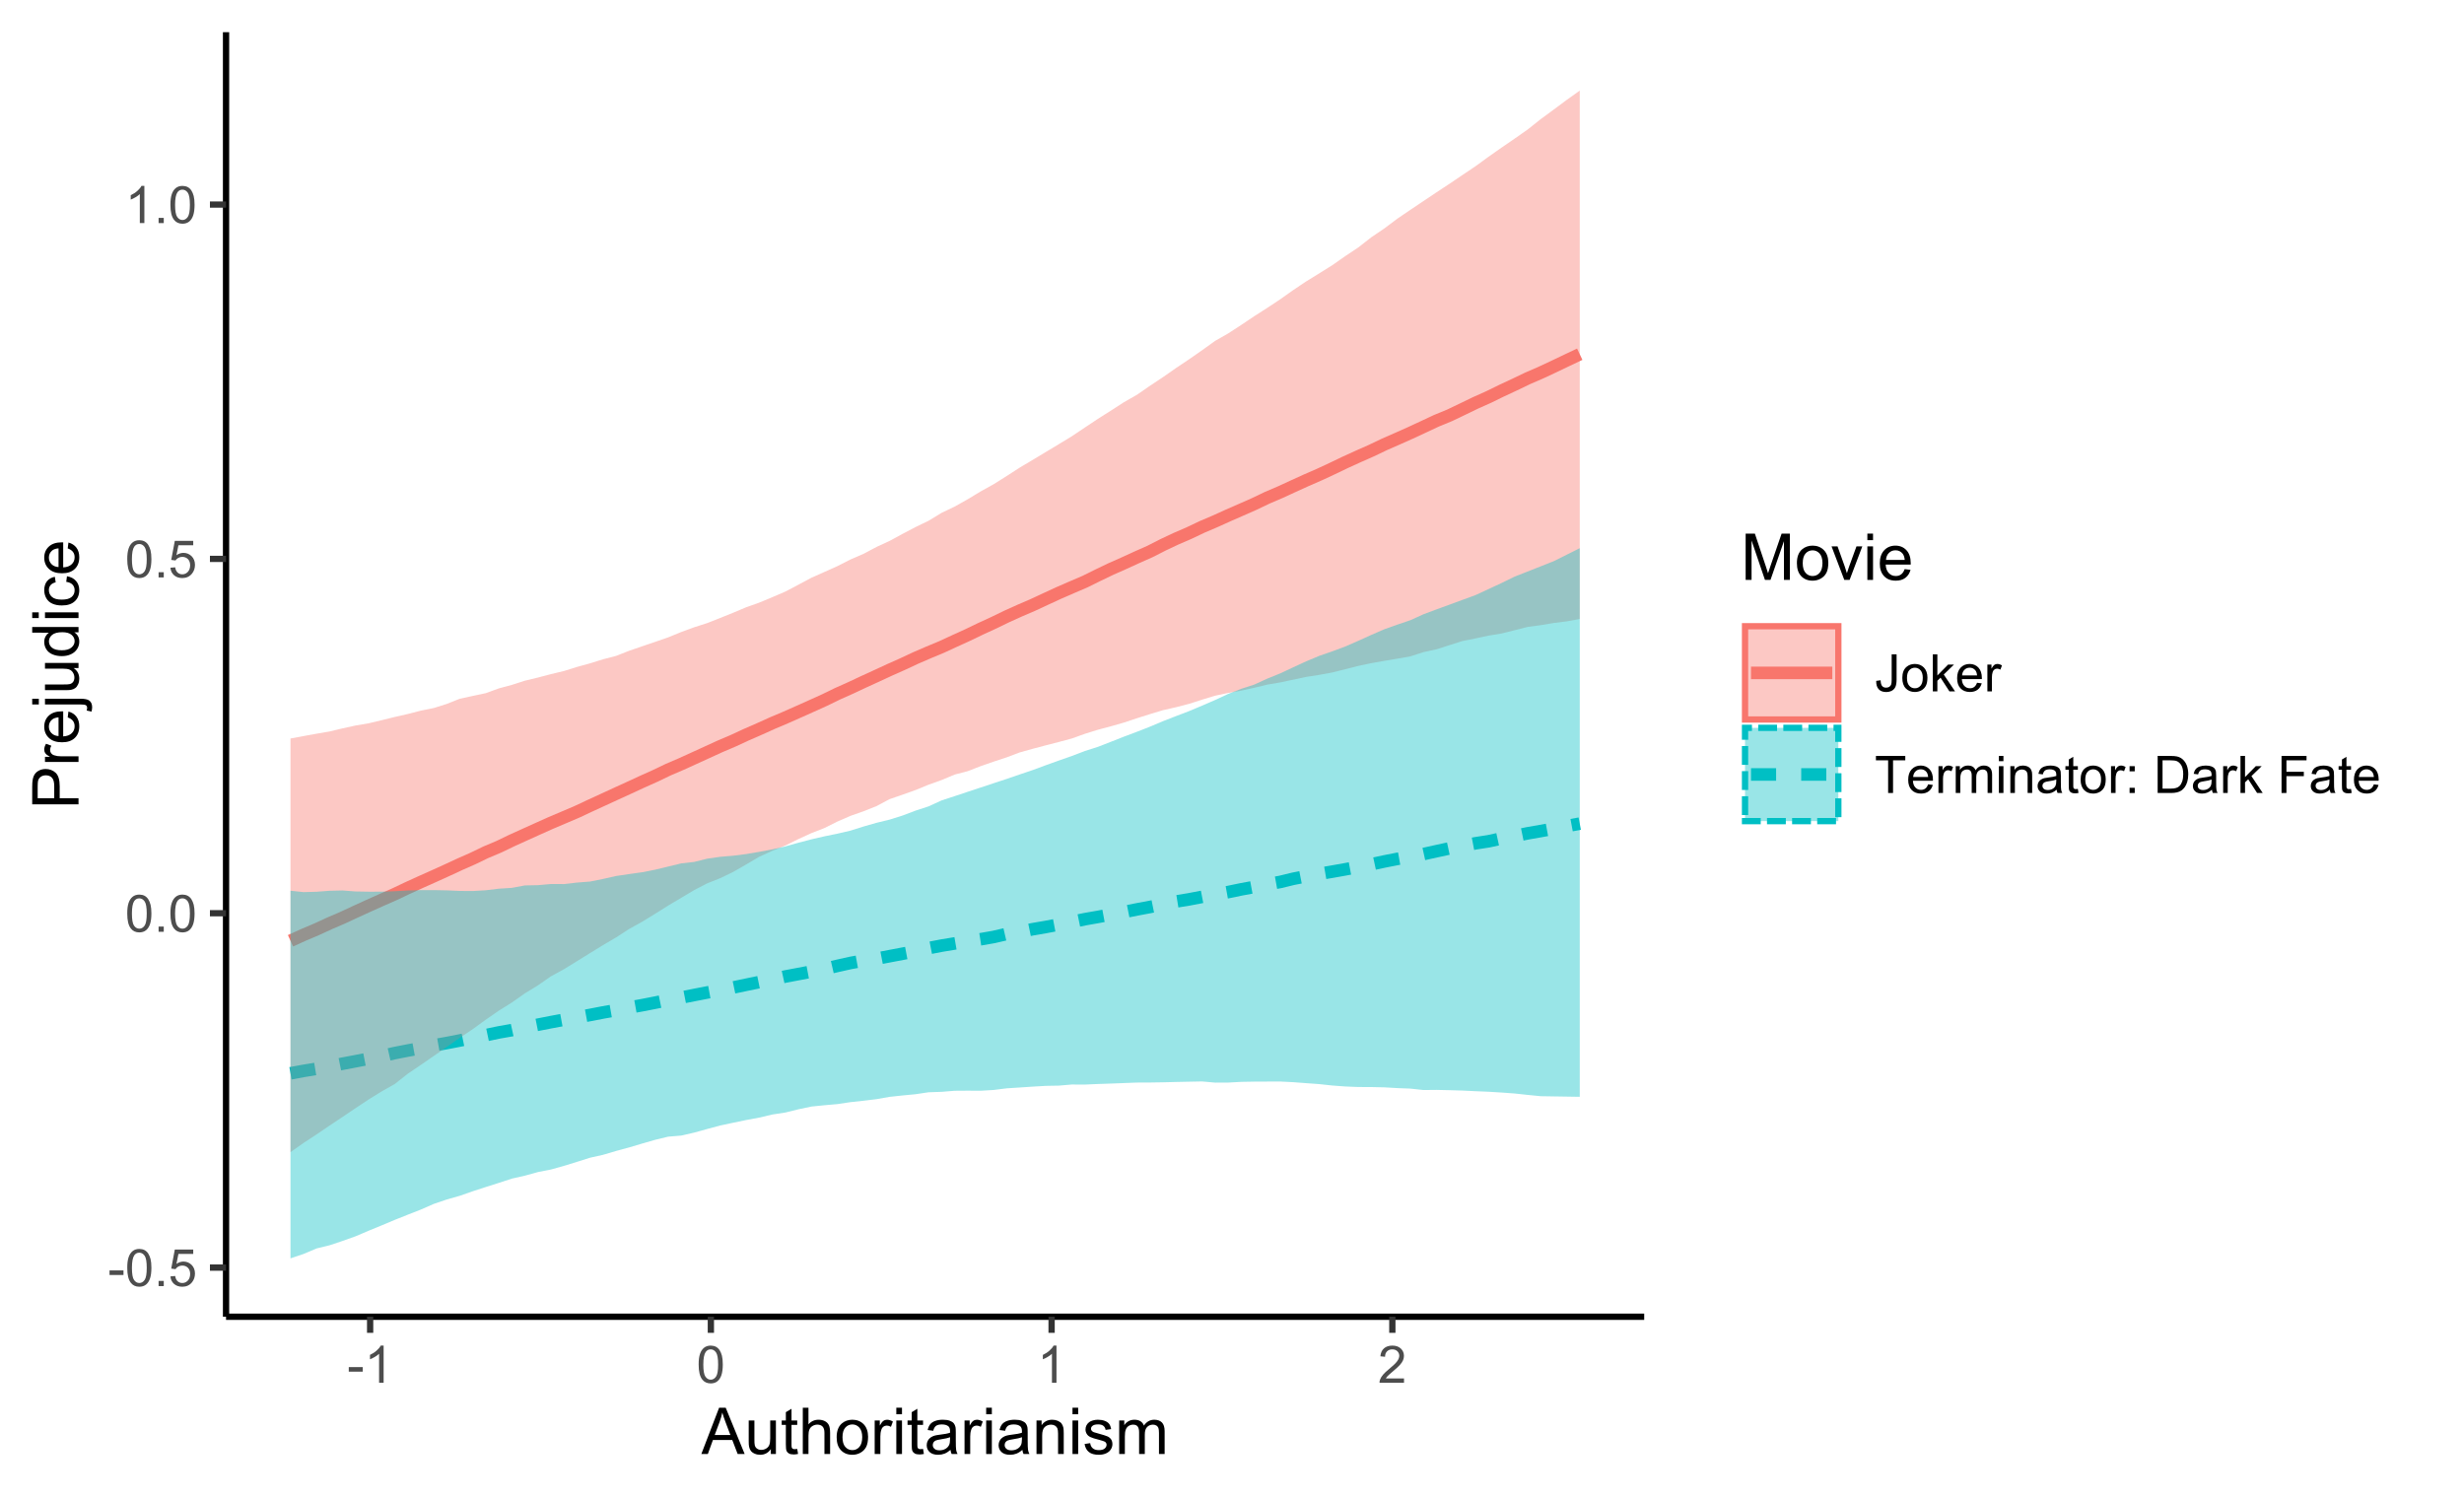 <?xml version="1.0" encoding="UTF-8"?>
<svg xmlns="http://www.w3.org/2000/svg" xmlns:xlink="http://www.w3.org/1999/xlink" width="419pt" height="255pt" viewBox="0 0 419 255" version="1.1">
<defs>
<g>
<symbol overflow="visible" id="glyph0-0">
<path style="stroke:none;" d="M 1.102 0 L 1.102 -5.5 L 5.5 -5.5 L 5.5 0 Z M 1.238 -0.137 L 5.363 -0.137 L 5.363 -5.363 L 1.238 -5.363 Z M 1.238 -0.137 "/>
</symbol>
<symbol overflow="visible" id="glyph0-1">
<path style="stroke:none;" d="M 0.281 -1.891 L 0.281 -2.668 L 2.656 -2.668 L 2.656 -1.891 Z M 0.281 -1.891 "/>
</symbol>
<symbol overflow="visible" id="glyph0-2">
<path style="stroke:none;" d="M 0.367 -3.105 C 0.363 -3.848 0.438 -4.445 0.594 -4.902 C 0.742 -5.355 0.973 -5.707 1.277 -5.953 C 1.578 -6.199 1.957 -6.32 2.418 -6.324 C 2.754 -6.32 3.051 -6.254 3.309 -6.121 C 3.562 -5.984 3.773 -5.789 3.938 -5.531 C 4.102 -5.273 4.23 -4.961 4.328 -4.594 C 4.422 -4.227 4.469 -3.73 4.473 -3.105 C 4.469 -2.367 4.395 -1.77 4.242 -1.316 C 4.09 -0.859 3.863 -0.508 3.562 -0.262 C 3.258 -0.016 2.875 0.105 2.418 0.109 C 1.809 0.105 1.332 -0.109 0.988 -0.547 C 0.57 -1.066 0.363 -1.922 0.367 -3.105 Z M 1.16 -3.105 C 1.16 -2.07 1.281 -1.379 1.523 -1.039 C 1.766 -0.695 2.062 -0.527 2.418 -0.527 C 2.773 -0.527 3.074 -0.699 3.316 -1.043 C 3.559 -1.387 3.68 -2.074 3.68 -3.105 C 3.68 -4.145 3.559 -4.832 3.316 -5.172 C 3.074 -5.512 2.77 -5.684 2.41 -5.684 C 2.051 -5.684 1.77 -5.531 1.559 -5.234 C 1.293 -4.844 1.16 -4.137 1.16 -3.105 Z M 1.16 -3.105 "/>
</symbol>
<symbol overflow="visible" id="glyph0-3">
<path style="stroke:none;" d="M 0.801 0 L 0.801 -0.883 L 1.68 -0.883 L 1.68 0 Z M 0.801 0 "/>
</symbol>
<symbol overflow="visible" id="glyph0-4">
<path style="stroke:none;" d="M 0.367 -1.648 L 1.176 -1.719 C 1.234 -1.32 1.375 -1.023 1.594 -0.824 C 1.812 -0.625 2.078 -0.527 2.391 -0.527 C 2.762 -0.527 3.074 -0.668 3.336 -0.949 C 3.59 -1.23 3.719 -1.602 3.723 -2.066 C 3.719 -2.504 3.594 -2.852 3.348 -3.109 C 3.098 -3.363 2.773 -3.492 2.375 -3.492 C 2.125 -3.492 1.902 -3.434 1.703 -3.32 C 1.5 -3.207 1.344 -3.062 1.23 -2.883 L 0.504 -2.977 L 1.113 -6.215 L 4.246 -6.215 L 4.246 -5.473 L 1.73 -5.473 L 1.391 -3.781 C 1.766 -4.039 2.164 -4.172 2.582 -4.176 C 3.129 -4.172 3.594 -3.98 3.973 -3.605 C 4.352 -3.223 4.539 -2.734 4.543 -2.137 C 4.539 -1.562 4.375 -1.07 4.043 -0.656 C 3.637 -0.148 3.086 0.105 2.391 0.109 C 1.816 0.105 1.348 -0.051 0.984 -0.371 C 0.621 -0.691 0.414 -1.117 0.367 -1.648 Z M 0.367 -1.648 "/>
</symbol>
<symbol overflow="visible" id="glyph0-5">
<path style="stroke:none;" d="M 3.277 0 L 2.504 0 L 2.504 -4.93 C 2.316 -4.75 2.074 -4.574 1.773 -4.395 C 1.469 -4.215 1.195 -4.082 0.957 -3.996 L 0.957 -4.742 C 1.387 -4.941 1.766 -5.188 2.09 -5.48 C 2.414 -5.77 2.645 -6.051 2.781 -6.324 L 3.277 -6.324 Z M 3.277 0 "/>
</symbol>
<symbol overflow="visible" id="glyph0-6">
<path style="stroke:none;" d="M 4.43 -0.742 L 4.43 0 L 0.266 0 C 0.258 -0.188 0.289 -0.367 0.355 -0.539 C 0.461 -0.82 0.629 -1.098 0.863 -1.375 C 1.094 -1.648 1.434 -1.965 1.879 -2.328 C 2.562 -2.887 3.023 -3.332 3.266 -3.664 C 3.5 -3.988 3.621 -4.301 3.625 -4.594 C 3.621 -4.898 3.512 -5.156 3.297 -5.367 C 3.074 -5.578 2.789 -5.684 2.441 -5.684 C 2.066 -5.684 1.77 -5.57 1.547 -5.348 C 1.32 -5.125 1.207 -4.816 1.207 -4.422 L 0.414 -4.504 C 0.465 -5.094 0.668 -5.543 1.027 -5.855 C 1.379 -6.164 1.855 -6.32 2.457 -6.324 C 3.059 -6.32 3.539 -6.152 3.891 -5.82 C 4.242 -5.484 4.418 -5.07 4.422 -4.578 C 4.418 -4.32 4.367 -4.074 4.266 -3.832 C 4.164 -3.59 3.992 -3.332 3.754 -3.062 C 3.512 -2.793 3.113 -2.426 2.562 -1.957 C 2.094 -1.566 1.797 -1.301 1.664 -1.16 C 1.531 -1.02 1.422 -0.879 1.34 -0.742 Z M 4.43 -0.742 "/>
</symbol>
<symbol overflow="visible" id="glyph0-7">
<path style="stroke:none;" d="M 0.254 -1.789 L 1.004 -1.891 C 1.02 -1.406 1.109 -1.078 1.273 -0.902 C 1.43 -0.723 1.652 -0.633 1.941 -0.637 C 2.148 -0.633 2.332 -0.68 2.484 -0.781 C 2.633 -0.875 2.734 -1.008 2.797 -1.172 C 2.852 -1.336 2.883 -1.598 2.883 -1.961 L 2.883 -6.301 L 3.719 -6.301 L 3.719 -2.008 C 3.715 -1.477 3.652 -1.066 3.527 -0.781 C 3.398 -0.488 3.195 -0.27 2.918 -0.117 C 2.641 0.031 2.316 0.105 1.945 0.109 C 1.391 0.105 0.965 -0.051 0.676 -0.367 C 0.379 -0.684 0.238 -1.156 0.254 -1.789 Z M 0.254 -1.789 "/>
</symbol>
<symbol overflow="visible" id="glyph0-8">
<path style="stroke:none;" d="M 0.293 -2.281 C 0.293 -3.125 0.527 -3.754 0.996 -4.16 C 1.387 -4.496 1.863 -4.664 2.434 -4.668 C 3.059 -4.664 3.57 -4.457 3.969 -4.051 C 4.363 -3.637 4.562 -3.07 4.566 -2.348 C 4.562 -1.758 4.477 -1.297 4.301 -0.961 C 4.125 -0.625 3.867 -0.363 3.535 -0.176 C 3.195 0.008 2.828 0.098 2.434 0.102 C 1.789 0.098 1.273 -0.102 0.883 -0.512 C 0.488 -0.918 0.293 -1.508 0.293 -2.281 Z M 1.086 -2.281 C 1.082 -1.695 1.211 -1.258 1.469 -0.969 C 1.723 -0.672 2.043 -0.527 2.434 -0.531 C 2.812 -0.527 3.133 -0.672 3.391 -0.969 C 3.645 -1.258 3.773 -1.707 3.773 -2.309 C 3.773 -2.871 3.645 -3.297 3.387 -3.59 C 3.129 -3.879 2.809 -4.023 2.434 -4.027 C 2.043 -4.023 1.723 -3.879 1.469 -3.594 C 1.211 -3.301 1.082 -2.863 1.086 -2.281 Z M 1.086 -2.281 "/>
</symbol>
<symbol overflow="visible" id="glyph0-9">
<path style="stroke:none;" d="M 0.586 0 L 0.586 -6.301 L 1.359 -6.301 L 1.359 -2.707 L 3.188 -4.562 L 4.188 -4.562 L 2.445 -2.871 L 4.367 0 L 3.41 0 L 1.902 -2.332 L 1.359 -1.809 L 1.359 0 Z M 0.586 0 "/>
</symbol>
<symbol overflow="visible" id="glyph0-10">
<path style="stroke:none;" d="M 3.703 -1.469 L 4.504 -1.371 C 4.375 -0.902 4.141 -0.539 3.801 -0.285 C 3.461 -0.027 3.027 0.098 2.496 0.102 C 1.828 0.098 1.297 -0.102 0.906 -0.512 C 0.512 -0.918 0.316 -1.496 0.32 -2.242 C 0.316 -3.008 0.516 -3.605 0.914 -4.031 C 1.309 -4.453 1.82 -4.664 2.453 -4.668 C 3.059 -4.664 3.555 -4.457 3.945 -4.043 C 4.328 -3.629 4.523 -3.043 4.527 -2.289 C 4.523 -2.242 4.523 -2.176 4.523 -2.086 L 1.121 -2.086 C 1.145 -1.582 1.289 -1.195 1.547 -0.93 C 1.801 -0.66 2.117 -0.527 2.5 -0.531 C 2.781 -0.527 3.023 -0.602 3.227 -0.754 C 3.426 -0.902 3.586 -1.141 3.703 -1.469 Z M 1.164 -2.719 L 3.711 -2.719 C 3.672 -3.102 3.578 -3.387 3.422 -3.582 C 3.172 -3.879 2.852 -4.031 2.461 -4.031 C 2.105 -4.031 1.805 -3.91 1.566 -3.672 C 1.32 -3.434 1.188 -3.117 1.164 -2.719 Z M 1.164 -2.719 "/>
</symbol>
<symbol overflow="visible" id="glyph0-11">
<path style="stroke:none;" d="M 0.57 0 L 0.57 -4.562 L 1.266 -4.562 L 1.266 -3.871 C 1.445 -4.191 1.609 -4.406 1.758 -4.512 C 1.906 -4.613 2.07 -4.664 2.258 -4.668 C 2.516 -4.664 2.781 -4.582 3.051 -4.418 L 2.785 -3.699 C 2.59 -3.809 2.402 -3.867 2.219 -3.867 C 2.047 -3.867 1.895 -3.816 1.762 -3.715 C 1.625 -3.613 1.527 -3.473 1.473 -3.293 C 1.383 -3.016 1.34 -2.715 1.344 -2.391 L 1.344 0 Z M 0.57 0 "/>
</symbol>
<symbol overflow="visible" id="glyph0-12">
<path style="stroke:none;" d="M 2.281 0 L 2.281 -5.555 L 0.207 -5.555 L 0.207 -6.301 L 5.199 -6.301 L 5.199 -5.555 L 3.117 -5.555 L 3.117 0 Z M 2.281 0 "/>
</symbol>
<symbol overflow="visible" id="glyph0-13">
<path style="stroke:none;" d="M 0.578 0 L 0.578 -4.562 L 1.273 -4.562 L 1.273 -3.922 C 1.414 -4.141 1.605 -4.32 1.844 -4.461 C 2.078 -4.594 2.348 -4.664 2.656 -4.668 C 2.992 -4.664 3.27 -4.594 3.488 -4.457 C 3.699 -4.312 3.852 -4.117 3.945 -3.867 C 4.301 -4.398 4.773 -4.664 5.355 -4.668 C 5.805 -4.664 6.148 -4.539 6.395 -4.289 C 6.637 -4.039 6.762 -3.652 6.762 -3.133 L 6.762 0 L 5.996 0 L 5.996 -2.875 C 5.992 -3.184 5.969 -3.406 5.918 -3.543 C 5.867 -3.676 5.773 -3.785 5.645 -3.871 C 5.512 -3.953 5.359 -3.996 5.184 -3.996 C 4.859 -3.996 4.594 -3.887 4.383 -3.676 C 4.172 -3.457 4.066 -3.117 4.066 -2.652 L 4.066 0 L 3.293 0 L 3.293 -2.965 C 3.293 -3.309 3.227 -3.566 3.102 -3.738 C 2.973 -3.91 2.77 -3.996 2.484 -3.996 C 2.266 -3.996 2.062 -3.938 1.879 -3.824 C 1.691 -3.707 1.559 -3.539 1.477 -3.32 C 1.391 -3.098 1.348 -2.781 1.352 -2.367 L 1.352 0 Z M 0.578 0 "/>
</symbol>
<symbol overflow="visible" id="glyph0-14">
<path style="stroke:none;" d="M 0.586 -5.41 L 0.586 -6.301 L 1.359 -6.301 L 1.359 -5.41 Z M 0.586 0 L 0.586 -4.562 L 1.359 -4.562 L 1.359 0 Z M 0.586 0 "/>
</symbol>
<symbol overflow="visible" id="glyph0-15">
<path style="stroke:none;" d="M 0.578 0 L 0.578 -4.562 L 1.277 -4.562 L 1.277 -3.914 C 1.609 -4.414 2.09 -4.664 2.727 -4.668 C 3 -4.664 3.254 -4.613 3.484 -4.52 C 3.715 -4.418 3.887 -4.289 4.004 -4.129 C 4.113 -3.969 4.195 -3.777 4.246 -3.559 C 4.273 -3.41 4.289 -3.16 4.289 -2.805 L 4.289 0 L 3.516 0 L 3.516 -2.777 C 3.516 -3.09 3.484 -3.324 3.426 -3.484 C 3.363 -3.637 3.258 -3.762 3.105 -3.855 C 2.949 -3.949 2.77 -3.996 2.566 -3.996 C 2.234 -3.996 1.949 -3.891 1.711 -3.68 C 1.469 -3.469 1.348 -3.07 1.352 -2.492 L 1.352 0 Z M 0.578 0 "/>
</symbol>
<symbol overflow="visible" id="glyph0-16">
<path style="stroke:none;" d="M 3.559 -0.562 C 3.27 -0.32 2.996 -0.148 2.73 -0.047 C 2.465 0.051 2.18 0.098 1.879 0.102 C 1.375 0.098 0.988 -0.02 0.719 -0.266 C 0.449 -0.508 0.316 -0.82 0.316 -1.203 C 0.316 -1.422 0.367 -1.629 0.469 -1.816 C 0.57 -2 0.703 -2.148 0.871 -2.262 C 1.031 -2.371 1.215 -2.453 1.426 -2.516 C 1.574 -2.551 1.805 -2.59 2.113 -2.629 C 2.734 -2.703 3.195 -2.793 3.492 -2.895 C 3.492 -3 3.492 -3.066 3.496 -3.098 C 3.492 -3.41 3.418 -3.633 3.277 -3.766 C 3.074 -3.938 2.781 -4.023 2.398 -4.027 C 2.031 -4.023 1.762 -3.961 1.59 -3.836 C 1.414 -3.707 1.289 -3.48 1.207 -3.16 L 0.453 -3.262 C 0.516 -3.582 0.629 -3.844 0.789 -4.043 C 0.945 -4.242 1.172 -4.395 1.473 -4.504 C 1.77 -4.609 2.117 -4.664 2.508 -4.668 C 2.898 -4.664 3.215 -4.617 3.457 -4.527 C 3.699 -4.434 3.879 -4.32 3.996 -4.184 C 4.109 -4.043 4.188 -3.867 4.238 -3.656 C 4.258 -3.523 4.27 -3.285 4.273 -2.945 L 4.273 -1.914 C 4.27 -1.191 4.289 -0.734 4.324 -0.547 C 4.355 -0.352 4.418 -0.172 4.52 0 L 3.711 0 C 3.629 -0.16 3.578 -0.348 3.559 -0.562 Z M 3.492 -2.289 C 3.211 -2.172 2.789 -2.074 2.23 -2 C 1.91 -1.949 1.684 -1.898 1.555 -1.844 C 1.422 -1.785 1.32 -1.699 1.25 -1.59 C 1.176 -1.477 1.141 -1.355 1.145 -1.227 C 1.141 -1.016 1.219 -0.844 1.379 -0.707 C 1.531 -0.57 1.762 -0.504 2.062 -0.504 C 2.359 -0.504 2.621 -0.566 2.855 -0.699 C 3.086 -0.824 3.258 -1.004 3.367 -1.234 C 3.449 -1.406 3.492 -1.664 3.492 -2.008 Z M 3.492 -2.289 "/>
</symbol>
<symbol overflow="visible" id="glyph0-17">
<path style="stroke:none;" d="M 2.27 -0.691 L 2.379 -0.008 C 2.16 0.039 1.965 0.059 1.797 0.059 C 1.512 0.059 1.293 0.016 1.141 -0.074 C 0.984 -0.16 0.875 -0.277 0.816 -0.422 C 0.75 -0.566 0.719 -0.871 0.723 -1.336 L 0.723 -3.961 L 0.156 -3.961 L 0.156 -4.562 L 0.723 -4.562 L 0.723 -5.695 L 1.492 -6.156 L 1.492 -4.562 L 2.27 -4.562 L 2.27 -3.961 L 1.492 -3.961 L 1.492 -1.293 C 1.488 -1.07 1.5 -0.93 1.531 -0.867 C 1.555 -0.805 1.602 -0.754 1.664 -0.715 C 1.727 -0.676 1.812 -0.656 1.93 -0.66 C 2.012 -0.656 2.125 -0.668 2.27 -0.691 Z M 2.27 -0.691 "/>
</symbol>
<symbol overflow="visible" id="glyph0-18">
<path style="stroke:none;" d="M 0.797 -3.684 L 0.797 -4.562 L 1.676 -4.562 L 1.676 -3.684 Z M 0.797 0 L 0.797 -0.883 L 1.676 -0.883 L 1.676 0 Z M 0.797 0 "/>
</symbol>
<symbol overflow="visible" id="glyph0-19">
<path style="stroke:none;" d=""/>
</symbol>
<symbol overflow="visible" id="glyph0-20">
<path style="stroke:none;" d="M 0.68 0 L 0.68 -6.301 L 2.848 -6.301 C 3.336 -6.297 3.707 -6.27 3.969 -6.211 C 4.328 -6.125 4.637 -5.973 4.895 -5.758 C 5.223 -5.473 5.473 -5.113 5.637 -4.68 C 5.801 -4.242 5.883 -3.742 5.887 -3.184 C 5.883 -2.699 5.828 -2.277 5.719 -1.91 C 5.605 -1.543 5.461 -1.238 5.289 -0.996 C 5.113 -0.754 4.922 -0.562 4.715 -0.422 C 4.508 -0.281 4.258 -0.176 3.965 -0.105 C 3.668 -0.035 3.332 0 2.953 0 Z M 1.512 -0.742 L 2.859 -0.742 C 3.273 -0.738 3.598 -0.777 3.832 -0.859 C 4.066 -0.934 4.254 -1.043 4.398 -1.188 C 4.594 -1.383 4.746 -1.648 4.859 -1.984 C 4.969 -2.316 5.027 -2.719 5.027 -3.195 C 5.027 -3.852 4.918 -4.359 4.703 -4.715 C 4.484 -5.066 4.223 -5.305 3.914 -5.426 C 3.688 -5.512 3.328 -5.555 2.836 -5.555 L 1.512 -5.555 Z M 1.512 -0.742 "/>
</symbol>
<symbol overflow="visible" id="glyph0-21">
<path style="stroke:none;" d="M 0.723 0 L 0.723 -6.301 L 4.973 -6.301 L 4.973 -5.555 L 1.555 -5.555 L 1.555 -3.605 L 4.512 -3.605 L 4.512 -2.863 L 1.555 -2.863 L 1.555 0 Z M 0.723 0 "/>
</symbol>
<symbol overflow="visible" id="glyph1-0">
<path style="stroke:none;" d="M 1.375 0 L 1.375 -6.875 L 6.875 -6.875 L 6.875 0 Z M 1.547 -0.172 L 6.703 -0.172 L 6.703 -6.703 L 1.547 -6.703 Z M 1.547 -0.172 "/>
</symbol>
<symbol overflow="visible" id="glyph1-1">
<path style="stroke:none;" d="M -0.016 0 L 3.008 -7.875 L 4.129 -7.875 L 7.352 0 L 6.164 0 L 5.246 -2.383 L 1.953 -2.383 L 1.09 0 Z M 2.258 -3.234 L 4.926 -3.234 L 4.102 -5.414 C 3.852 -6.074 3.664 -6.617 3.547 -7.047 C 3.441 -6.539 3.301 -6.039 3.121 -5.543 Z M 2.258 -3.234 "/>
</symbol>
<symbol overflow="visible" id="glyph1-2">
<path style="stroke:none;" d="M 4.465 0 L 4.465 -0.836 C 4.02 -0.191 3.414 0.129 2.652 0.129 C 2.312 0.129 2 0.066 1.711 -0.062 C 1.418 -0.191 1.199 -0.355 1.059 -0.551 C 0.914 -0.746 0.816 -0.984 0.762 -1.266 C 0.723 -1.453 0.703 -1.754 0.703 -2.172 L 0.703 -5.703 L 1.672 -5.703 L 1.672 -2.539 C 1.668 -2.031 1.688 -1.691 1.73 -1.52 C 1.785 -1.262 1.914 -1.062 2.113 -0.922 C 2.309 -0.773 2.555 -0.703 2.848 -0.703 C 3.137 -0.703 3.406 -0.777 3.66 -0.926 C 3.914 -1.074 4.094 -1.273 4.199 -1.531 C 4.305 -1.785 4.359 -2.16 4.359 -2.648 L 4.359 -5.703 L 5.328 -5.703 L 5.328 0 Z M 4.465 0 "/>
</symbol>
<symbol overflow="visible" id="glyph1-3">
<path style="stroke:none;" d="M 2.836 -0.863 L 2.977 -0.012 C 2.703 0.043 2.457 0.07 2.246 0.074 C 1.891 0.07 1.621 0.02 1.43 -0.09 C 1.234 -0.199 1.098 -0.348 1.02 -0.527 C 0.941 -0.707 0.902 -1.086 0.902 -1.672 L 0.902 -4.953 L 0.195 -4.953 L 0.195 -5.703 L 0.902 -5.703 L 0.902 -7.117 L 1.863 -7.695 L 1.863 -5.703 L 2.836 -5.703 L 2.836 -4.953 L 1.863 -4.953 L 1.863 -1.617 C 1.863 -1.34 1.879 -1.16 1.914 -1.086 C 1.945 -1.004 2 -0.941 2.078 -0.898 C 2.152 -0.848 2.262 -0.824 2.41 -0.828 C 2.516 -0.824 2.66 -0.836 2.836 -0.863 Z M 2.836 -0.863 "/>
</symbol>
<symbol overflow="visible" id="glyph1-4">
<path style="stroke:none;" d="M 0.727 0 L 0.727 -7.875 L 1.691 -7.875 L 1.691 -5.047 C 2.141 -5.566 2.711 -5.828 3.398 -5.832 C 3.82 -5.828 4.188 -5.746 4.5 -5.582 C 4.812 -5.414 5.035 -5.184 5.168 -4.891 C 5.301 -4.598 5.367 -4.172 5.371 -3.613 L 5.371 0 L 4.406 0 L 4.406 -3.613 C 4.406 -4.094 4.301 -4.445 4.09 -4.668 C 3.879 -4.887 3.582 -4.996 3.203 -5 C 2.914 -4.996 2.645 -4.922 2.395 -4.777 C 2.141 -4.625 1.961 -4.426 1.852 -4.172 C 1.742 -3.918 1.688 -3.566 1.691 -3.121 L 1.691 0 Z M 0.727 0 "/>
</symbol>
<symbol overflow="visible" id="glyph1-5">
<path style="stroke:none;" d="M 0.367 -2.852 C 0.363 -3.906 0.656 -4.688 1.246 -5.199 C 1.734 -5.617 2.332 -5.828 3.039 -5.832 C 3.82 -5.828 4.461 -5.574 4.961 -5.062 C 5.457 -4.547 5.707 -3.836 5.711 -2.934 C 5.707 -2.195 5.598 -1.617 5.379 -1.199 C 5.156 -0.777 4.832 -0.449 4.414 -0.219 C 3.992 0.016 3.535 0.129 3.039 0.129 C 2.238 0.129 1.594 -0.125 1.105 -0.637 C 0.609 -1.148 0.363 -1.887 0.367 -2.852 Z M 1.359 -2.852 C 1.359 -2.121 1.516 -1.574 1.836 -1.211 C 2.152 -0.844 2.555 -0.66 3.039 -0.664 C 3.516 -0.66 3.914 -0.844 4.234 -1.211 C 4.551 -1.574 4.711 -2.133 4.715 -2.883 C 4.711 -3.586 4.551 -4.117 4.234 -4.484 C 3.91 -4.844 3.512 -5.027 3.039 -5.031 C 2.555 -5.027 2.152 -4.848 1.836 -4.488 C 1.516 -4.129 1.359 -3.582 1.359 -2.852 Z M 1.359 -2.852 "/>
</symbol>
<symbol overflow="visible" id="glyph1-6">
<path style="stroke:none;" d="M 0.715 0 L 0.715 -5.703 L 1.586 -5.703 L 1.586 -4.84 C 1.805 -5.242 2.008 -5.508 2.199 -5.637 C 2.383 -5.766 2.59 -5.828 2.82 -5.832 C 3.141 -5.828 3.473 -5.727 3.812 -5.523 L 3.48 -4.625 C 3.242 -4.762 3.004 -4.832 2.773 -4.836 C 2.555 -4.832 2.363 -4.77 2.199 -4.645 C 2.027 -4.516 1.91 -4.34 1.844 -4.113 C 1.73 -3.77 1.676 -3.391 1.68 -2.984 L 1.68 0 Z M 0.715 0 "/>
</symbol>
<symbol overflow="visible" id="glyph1-7">
<path style="stroke:none;" d="M 0.73 -6.762 L 0.73 -7.875 L 1.695 -7.875 L 1.695 -6.762 Z M 0.73 0 L 0.73 -5.703 L 1.695 -5.703 L 1.695 0 Z M 0.73 0 "/>
</symbol>
<symbol overflow="visible" id="glyph1-8">
<path style="stroke:none;" d="M 4.445 -0.703 C 4.086 -0.398 3.742 -0.184 3.414 -0.059 C 3.082 0.066 2.727 0.129 2.348 0.129 C 1.719 0.129 1.238 -0.023 0.902 -0.328 C 0.566 -0.633 0.398 -1.023 0.398 -1.504 C 0.398 -1.781 0.461 -2.035 0.586 -2.27 C 0.711 -2.496 0.875 -2.684 1.086 -2.824 C 1.289 -2.965 1.523 -3.07 1.781 -3.141 C 1.969 -3.191 2.254 -3.238 2.641 -3.289 C 3.418 -3.375 3.992 -3.488 4.367 -3.621 C 4.367 -3.754 4.371 -3.836 4.371 -3.871 C 4.371 -4.266 4.277 -4.543 4.098 -4.703 C 3.848 -4.918 3.48 -5.027 2.996 -5.031 C 2.539 -5.027 2.203 -4.949 1.988 -4.793 C 1.77 -4.633 1.609 -4.352 1.508 -3.949 L 0.562 -4.078 C 0.648 -4.48 0.789 -4.805 0.988 -5.055 C 1.184 -5.301 1.469 -5.492 1.844 -5.629 C 2.215 -5.762 2.645 -5.828 3.137 -5.832 C 3.621 -5.828 4.02 -5.773 4.324 -5.66 C 4.629 -5.543 4.852 -5.398 4.996 -5.227 C 5.137 -5.055 5.238 -4.836 5.297 -4.57 C 5.328 -4.406 5.344 -4.109 5.344 -3.68 L 5.344 -2.391 C 5.344 -1.492 5.363 -0.922 5.406 -0.684 C 5.445 -0.445 5.527 -0.219 5.648 0 L 4.641 0 C 4.539 -0.199 4.473 -0.434 4.445 -0.703 Z M 4.367 -2.863 C 4.012 -2.719 3.488 -2.598 2.789 -2.496 C 2.391 -2.438 2.105 -2.371 1.941 -2.301 C 1.773 -2.227 1.648 -2.121 1.562 -1.988 C 1.473 -1.848 1.43 -1.695 1.43 -1.531 C 1.43 -1.27 1.527 -1.055 1.723 -0.887 C 1.918 -0.711 2.203 -0.625 2.578 -0.629 C 2.949 -0.625 3.277 -0.707 3.57 -0.871 C 3.859 -1.031 4.074 -1.254 4.211 -1.543 C 4.312 -1.754 4.363 -2.078 4.367 -2.508 Z M 4.367 -2.863 "/>
</symbol>
<symbol overflow="visible" id="glyph1-9">
<path style="stroke:none;" d="M 0.727 0 L 0.727 -5.703 L 1.594 -5.703 L 1.594 -4.895 C 2.012 -5.516 2.617 -5.828 3.41 -5.832 C 3.754 -5.828 4.066 -5.766 4.355 -5.645 C 4.641 -5.52 4.859 -5.359 5.004 -5.16 C 5.145 -4.957 5.242 -4.719 5.305 -4.445 C 5.336 -4.266 5.355 -3.953 5.359 -3.508 L 5.359 0 L 4.395 0 L 4.395 -3.469 C 4.395 -3.863 4.355 -4.156 4.281 -4.352 C 4.203 -4.543 4.07 -4.699 3.879 -4.82 C 3.688 -4.934 3.461 -4.992 3.207 -4.996 C 2.793 -4.992 2.438 -4.859 2.141 -4.602 C 1.836 -4.336 1.688 -3.844 1.691 -3.117 L 1.691 0 Z M 0.727 0 "/>
</symbol>
<symbol overflow="visible" id="glyph1-10">
<path style="stroke:none;" d="M 0.34 -1.703 L 1.293 -1.852 C 1.344 -1.469 1.492 -1.172 1.742 -0.969 C 1.984 -0.762 2.328 -0.66 2.773 -0.664 C 3.211 -0.66 3.539 -0.75 3.758 -0.934 C 3.969 -1.113 4.078 -1.328 4.082 -1.574 C 4.078 -1.789 3.984 -1.961 3.797 -2.09 C 3.664 -2.172 3.332 -2.281 2.809 -2.418 C 2.098 -2.594 1.605 -2.75 1.332 -2.883 C 1.055 -3.012 0.848 -3.191 0.711 -3.422 C 0.566 -3.652 0.496 -3.906 0.5 -4.188 C 0.496 -4.441 0.555 -4.676 0.672 -4.895 C 0.785 -5.105 0.945 -5.289 1.148 -5.438 C 1.297 -5.547 1.5 -5.637 1.762 -5.715 C 2.02 -5.789 2.301 -5.828 2.602 -5.832 C 3.047 -5.828 3.438 -5.766 3.777 -5.637 C 4.113 -5.508 4.363 -5.332 4.527 -5.113 C 4.688 -4.891 4.797 -4.598 4.859 -4.234 L 3.914 -4.102 C 3.871 -4.395 3.746 -4.621 3.543 -4.789 C 3.336 -4.953 3.043 -5.039 2.668 -5.039 C 2.223 -5.039 1.906 -4.965 1.719 -4.816 C 1.523 -4.668 1.43 -4.496 1.434 -4.301 C 1.43 -4.176 1.469 -4.062 1.551 -3.965 C 1.629 -3.859 1.754 -3.773 1.922 -3.707 C 2.016 -3.668 2.301 -3.586 2.777 -3.461 C 3.461 -3.273 3.938 -3.121 4.207 -3.008 C 4.477 -2.891 4.688 -2.723 4.844 -2.504 C 4.996 -2.277 5.074 -2.004 5.074 -1.676 C 5.074 -1.352 4.98 -1.047 4.793 -0.766 C 4.605 -0.48 4.332 -0.262 3.98 -0.105 C 3.621 0.051 3.223 0.129 2.777 0.129 C 2.035 0.129 1.469 -0.023 1.082 -0.332 C 0.691 -0.641 0.445 -1.098 0.34 -1.703 Z M 0.34 -1.703 "/>
</symbol>
<symbol overflow="visible" id="glyph1-11">
<path style="stroke:none;" d="M 0.727 0 L 0.727 -5.703 L 1.59 -5.703 L 1.59 -4.902 C 1.766 -5.18 2.004 -5.406 2.305 -5.578 C 2.598 -5.746 2.938 -5.828 3.32 -5.832 C 3.738 -5.828 4.086 -5.742 4.359 -5.566 C 4.629 -5.391 4.816 -5.145 4.93 -4.836 C 5.379 -5.496 5.969 -5.828 6.691 -5.832 C 7.254 -5.828 7.688 -5.672 7.996 -5.363 C 8.297 -5.047 8.449 -4.566 8.453 -3.914 L 8.453 0 L 7.492 0 L 7.492 -3.594 C 7.488 -3.977 7.457 -4.254 7.398 -4.426 C 7.332 -4.594 7.219 -4.734 7.059 -4.84 C 6.891 -4.941 6.695 -4.992 6.477 -4.996 C 6.07 -4.992 5.738 -4.859 5.477 -4.594 C 5.211 -4.328 5.078 -3.898 5.082 -3.312 L 5.082 0 L 4.113 0 L 4.113 -3.707 C 4.113 -4.133 4.031 -4.453 3.875 -4.672 C 3.715 -4.883 3.461 -4.992 3.105 -4.996 C 2.832 -4.992 2.578 -4.922 2.348 -4.781 C 2.117 -4.637 1.949 -4.426 1.848 -4.152 C 1.738 -3.875 1.688 -3.477 1.691 -2.961 L 1.691 0 Z M 0.727 0 "/>
</symbol>
<symbol overflow="visible" id="glyph1-12">
<path style="stroke:none;" d="M 0.816 0 L 0.816 -7.875 L 2.383 -7.875 L 4.25 -2.297 C 4.418 -1.777 4.543 -1.387 4.625 -1.133 C 4.711 -1.414 4.852 -1.836 5.043 -2.395 L 6.93 -7.875 L 8.332 -7.875 L 8.332 0 L 7.328 0 L 7.328 -6.59 L 5.039 0 L 4.098 0 L 1.82 -6.703 L 1.82 0 Z M 0.816 0 "/>
</symbol>
<symbol overflow="visible" id="glyph1-13">
<path style="stroke:none;" d="M 2.309 0 L 0.141 -5.703 L 1.16 -5.703 L 2.383 -2.289 C 2.512 -1.918 2.633 -1.535 2.75 -1.141 C 2.832 -1.438 2.953 -1.797 3.109 -2.223 L 4.379 -5.703 L 5.371 -5.703 L 3.211 0 Z M 2.309 0 "/>
</symbol>
<symbol overflow="visible" id="glyph1-14">
<path style="stroke:none;" d="M 4.629 -1.836 L 5.629 -1.715 C 5.469 -1.125 5.176 -0.672 4.75 -0.352 C 4.324 -0.031 3.781 0.129 3.121 0.129 C 2.281 0.129 1.617 -0.125 1.133 -0.641 C 0.641 -1.152 0.398 -1.875 0.402 -2.805 C 0.398 -3.762 0.645 -4.504 1.145 -5.035 C 1.637 -5.562 2.277 -5.828 3.066 -5.832 C 3.824 -5.828 4.449 -5.57 4.934 -5.051 C 5.418 -4.531 5.66 -3.801 5.66 -2.863 C 5.66 -2.805 5.656 -2.719 5.656 -2.605 L 1.402 -2.605 C 1.434 -1.977 1.613 -1.496 1.934 -1.164 C 2.25 -0.828 2.645 -0.66 3.125 -0.664 C 3.477 -0.66 3.781 -0.754 4.031 -0.945 C 4.281 -1.129 4.48 -1.426 4.629 -1.836 Z M 1.457 -3.398 L 4.641 -3.398 C 4.598 -3.879 4.473 -4.238 4.273 -4.48 C 3.961 -4.852 3.562 -5.039 3.078 -5.039 C 2.629 -5.039 2.258 -4.891 1.957 -4.594 C 1.652 -4.297 1.484 -3.898 1.457 -3.398 Z M 1.457 -3.398 "/>
</symbol>
<symbol overflow="visible" id="glyph2-0">
<path style="stroke:none;" d="M 0 -1.375 L -6.875 -1.375 L -6.875 -6.875 L 0 -6.875 Z M -0.172 -1.547 L -0.172 -6.703 L -6.703 -6.703 L -6.703 -1.547 Z M -0.172 -1.547 "/>
</symbol>
<symbol overflow="visible" id="glyph2-1">
<path style="stroke:none;" d="M 0 -0.848 L -7.875 -0.848 L -7.875 -3.82 C -7.875 -4.34 -7.848 -4.738 -7.797 -5.016 C -7.73 -5.402 -7.609 -5.727 -7.43 -5.988 C -7.25 -6.25 -6.996 -6.461 -6.672 -6.621 C -6.344 -6.777 -5.984 -6.855 -5.598 -6.859 C -4.926 -6.855 -4.359 -6.641 -3.895 -6.219 C -3.43 -5.789 -3.199 -5.02 -3.199 -3.91 L -3.203 -1.891 L 0 -1.891 Z M -4.129 -1.891 L -4.129 -3.926 C -4.125 -4.598 -4.25 -5.074 -4.504 -5.359 C -4.754 -5.641 -5.105 -5.781 -5.562 -5.785 C -5.891 -5.781 -6.176 -5.699 -6.41 -5.535 C -6.645 -5.367 -6.797 -5.148 -6.875 -4.875 C -6.918 -4.699 -6.941 -4.375 -6.945 -3.906 L -6.945 -1.891 Z M -4.129 -1.891 "/>
</symbol>
<symbol overflow="visible" id="glyph2-2">
<path style="stroke:none;" d="M 0 -0.715 L -5.703 -0.715 L -5.703 -1.586 L -4.84 -1.586 C -5.242 -1.805 -5.508 -2.008 -5.637 -2.199 C -5.766 -2.383 -5.828 -2.59 -5.832 -2.82 C -5.828 -3.141 -5.727 -3.473 -5.523 -3.812 L -4.625 -3.48 C -4.762 -3.242 -4.832 -3.004 -4.836 -2.773 C -4.832 -2.555 -4.77 -2.363 -4.645 -2.199 C -4.516 -2.027 -4.34 -1.91 -4.113 -1.844 C -3.77 -1.73 -3.391 -1.676 -2.984 -1.68 L 0 -1.68 Z M 0 -0.715 "/>
</symbol>
<symbol overflow="visible" id="glyph2-3">
<path style="stroke:none;" d="M -1.836 -4.629 L -1.715 -5.629 C -1.125 -5.469 -0.672 -5.176 -0.352 -4.75 C -0.031 -4.324 0.129 -3.781 0.129 -3.121 C 0.129 -2.281 -0.125 -1.617 -0.641 -1.133 C -1.152 -0.641 -1.875 -0.398 -2.805 -0.402 C -3.762 -0.398 -4.504 -0.645 -5.035 -1.145 C -5.562 -1.637 -5.828 -2.277 -5.832 -3.066 C -5.828 -3.824 -5.57 -4.449 -5.051 -4.934 C -4.531 -5.418 -3.801 -5.66 -2.863 -5.66 C -2.805 -5.66 -2.719 -5.656 -2.605 -5.656 L -2.605 -1.402 C -1.977 -1.434 -1.496 -1.613 -1.164 -1.934 C -0.828 -2.25 -0.66 -2.645 -0.664 -3.125 C -0.66 -3.477 -0.754 -3.781 -0.941 -4.031 C -1.125 -4.281 -1.422 -4.48 -1.836 -4.629 Z M -3.398 -1.457 L -3.398 -4.641 C -3.879 -4.598 -4.238 -4.473 -4.48 -4.273 C -4.852 -3.961 -5.039 -3.562 -5.039 -3.078 C -5.039 -2.629 -4.891 -2.258 -4.594 -1.957 C -4.297 -1.652 -3.898 -1.484 -3.398 -1.457 Z M -3.398 -1.457 "/>
</symbol>
<symbol overflow="visible" id="glyph2-4">
<path style="stroke:none;" d="M -6.75 -0.719 L -7.875 -0.719 L -7.875 -1.688 L -6.75 -1.688 Z M 2.211 0.504 L 1.391 0.324 C 1.438 0.125 1.465 -0.023 1.465 -0.133 C 1.465 -0.328 1.398 -0.477 1.27 -0.574 C 1.137 -0.668 0.809 -0.715 0.289 -0.719 L -5.703 -0.719 L -5.703 -1.688 L 0.312 -1.688 C 1.008 -1.688 1.496 -1.594 1.777 -1.414 C 2.133 -1.176 2.312 -0.789 2.316 -0.254 C 2.312 0.012 2.277 0.262 2.211 0.504 Z M 2.211 0.504 "/>
</symbol>
<symbol overflow="visible" id="glyph2-5">
<path style="stroke:none;" d="M 0 -4.465 L -0.836 -4.465 C -0.191 -4.02 0.129 -3.414 0.129 -2.652 C 0.129 -2.312 0.066 -2 -0.062 -1.711 C -0.191 -1.418 -0.355 -1.199 -0.551 -1.059 C -0.746 -0.914 -0.984 -0.816 -1.266 -0.762 C -1.453 -0.723 -1.754 -0.703 -2.172 -0.703 L -5.703 -0.703 L -5.703 -1.672 L -2.539 -1.672 C -2.031 -1.668 -1.691 -1.688 -1.52 -1.73 C -1.262 -1.785 -1.062 -1.914 -0.918 -2.113 C -0.773 -2.309 -0.703 -2.555 -0.703 -2.848 C -0.703 -3.137 -0.777 -3.406 -0.926 -3.66 C -1.074 -3.914 -1.273 -4.094 -1.531 -4.199 C -1.785 -4.305 -2.16 -4.359 -2.648 -4.359 L -5.703 -4.359 L -5.703 -5.328 L 0 -5.328 Z M 0 -4.465 "/>
</symbol>
<symbol overflow="visible" id="glyph2-6">
<path style="stroke:none;" d="M 0 -4.426 L -0.719 -4.426 C -0.152 -4.059 0.129 -3.527 0.129 -2.832 C 0.129 -2.371 0.004 -1.953 -0.246 -1.574 C -0.496 -1.191 -0.844 -0.895 -1.297 -0.688 C -1.742 -0.477 -2.262 -0.375 -2.848 -0.375 C -3.414 -0.375 -3.93 -0.469 -4.395 -0.66 C -4.859 -0.848 -5.215 -1.133 -5.461 -1.516 C -5.707 -1.895 -5.828 -2.32 -5.832 -2.789 C -5.828 -3.133 -5.758 -3.438 -5.613 -3.707 C -5.469 -3.973 -5.277 -4.191 -5.047 -4.359 L -7.875 -4.363 L -7.875 -5.324 L 0 -5.324 Z M -2.848 -1.371 C -2.113 -1.371 -1.566 -1.523 -1.207 -1.832 C -0.844 -2.137 -0.66 -2.5 -0.664 -2.922 C -0.66 -3.34 -0.836 -3.699 -1.184 -3.996 C -1.527 -4.293 -2.055 -4.441 -2.766 -4.441 C -3.547 -4.441 -4.117 -4.289 -4.484 -3.988 C -4.844 -3.688 -5.027 -3.316 -5.031 -2.879 C -5.027 -2.445 -4.852 -2.086 -4.504 -1.801 C -4.152 -1.512 -3.602 -1.371 -2.848 -1.371 Z M -2.848 -1.371 "/>
</symbol>
<symbol overflow="visible" id="glyph2-7">
<path style="stroke:none;" d="M -6.762 -0.73 L -7.875 -0.73 L -7.875 -1.699 L -6.762 -1.699 Z M 0 -0.73 L -5.703 -0.73 L -5.703 -1.699 L 0 -1.695 Z M 0 -0.73 "/>
</symbol>
<symbol overflow="visible" id="glyph2-8">
<path style="stroke:none;" d="M -2.09 -4.445 L -1.965 -5.398 C -1.309 -5.289 -0.797 -5.023 -0.426 -4.598 C -0.055 -4.168 0.129 -3.645 0.129 -3.023 C 0.129 -2.242 -0.125 -1.613 -0.637 -1.141 C -1.145 -0.664 -1.875 -0.426 -2.832 -0.43 C -3.441 -0.426 -3.98 -0.527 -4.445 -0.734 C -4.906 -0.938 -5.254 -1.25 -5.484 -1.668 C -5.715 -2.082 -5.828 -2.535 -5.832 -3.031 C -5.828 -3.645 -5.672 -4.152 -5.363 -4.547 C -5.047 -4.941 -4.602 -5.191 -4.027 -5.305 L -3.883 -4.367 C -4.262 -4.273 -4.551 -4.117 -4.746 -3.891 C -4.941 -3.664 -5.039 -3.387 -5.039 -3.066 C -5.039 -2.574 -4.863 -2.18 -4.516 -1.879 C -4.164 -1.57 -3.613 -1.418 -2.859 -1.422 C -2.09 -1.418 -1.531 -1.566 -1.184 -1.863 C -0.836 -2.156 -0.66 -2.539 -0.664 -3.012 C -0.66 -3.391 -0.777 -3.707 -1.012 -3.961 C -1.242 -4.215 -1.602 -4.375 -2.09 -4.445 Z M -2.09 -4.445 "/>
</symbol>
</g>
<clipPath id="clip1">
  <path d="M 38.438 5.48 L 279.594 5.48 L 279.594 223.926 L 38.438 223.926 Z M 38.438 5.48 "/>
</clipPath>
</defs>
<g id="surface6">
<rect x="0" y="0" width="419" height="255" style="fill:rgb(100%,100%,100%);fill-opacity:1;stroke:none;"/>
<rect x="0" y="0" width="419" height="255" style="fill:rgb(100%,100%,100%);fill-opacity:1;stroke:none;"/>
<path style="fill:none;stroke-width:1.067;stroke-linecap:round;stroke-linejoin:round;stroke:rgb(100%,100%,100%);stroke-opacity:1;stroke-miterlimit:10;" d="M 0 255 L 419 255 L 419 0 L 0 0 Z M 0 255 "/>
<g clip-path="url(#clip1)" clip-rule="nonzero">
<path style=" stroke:none;fill-rule:nonzero;fill:rgb(100%,100%,100%);fill-opacity:1;" d="M 38.438 223.926 L 279.594 223.926 L 279.594 5.48 L 38.438 5.48 Z M 38.438 223.926 "/>
</g>
<path style="fill:none;stroke-width:2.134;stroke-linecap:butt;stroke-linejoin:round;stroke:rgb(97.255%,46.275%,42.745%);stroke-opacity:1;stroke-miterlimit:10;" d="M 49.398 159.988 L 51.613 158.98 L 53.828 158.043 L 56.043 157.023 L 58.258 156.07 L 60.473 155.039 L 62.688 154.027 L 64.902 153.035 L 67.117 152.059 L 69.332 151.008 L 71.543 150 L 73.758 149.012 L 75.973 148.008 L 78.188 146.98 L 80.402 146.004 L 82.617 144.934 L 84.832 144 L 87.047 142.934 L 89.262 141.93 L 91.477 140.93 L 93.688 139.938 L 95.902 139 L 98.117 138.055 L 100.332 137.016 L 102.547 136 L 104.762 134.98 L 106.977 133.969 L 109.191 132.945 L 111.406 131.953 L 113.621 130.891 L 115.832 129.941 L 118.047 128.934 L 122.477 126.91 L 124.691 125.965 L 126.906 124.941 L 129.121 123.973 L 131.336 122.973 L 133.551 122.035 L 135.766 121.055 L 137.977 120.066 L 140.191 119.066 L 142.406 117.988 L 144.621 117 L 146.836 115.961 L 149.051 114.949 L 151.266 113.922 L 153.48 112.938 L 155.695 111.902 L 157.91 110.945 L 160.125 110.023 L 162.336 109 L 164.551 107.992 L 166.766 106.926 L 168.98 105.91 L 171.195 104.836 L 173.41 103.836 L 175.625 102.883 L 177.84 101.852 L 180.055 100.832 L 182.27 99.867 L 184.48 98.922 L 186.695 97.824 L 188.91 96.762 L 191.125 95.781 L 193.34 94.766 L 195.555 93.785 L 197.77 92.656 L 199.984 91.613 L 202.199 90.656 L 204.414 89.602 L 206.625 88.66 L 208.84 87.656 L 211.055 86.688 L 213.27 85.711 L 215.484 84.652 L 217.699 83.703 L 219.914 82.684 L 222.129 81.676 L 224.344 80.711 L 226.559 79.68 L 228.77 78.621 L 230.984 77.613 L 233.199 76.633 L 235.414 75.574 L 237.629 74.605 L 239.844 73.617 L 242.059 72.59 L 244.273 71.551 L 246.488 70.641 L 248.703 69.582 L 250.914 68.512 L 253.129 67.523 L 255.344 66.438 L 257.559 65.406 L 259.773 64.344 L 261.988 63.383 L 264.203 62.348 L 266.418 61.289 L 268.633 60.238 "/>
<path style="fill:none;stroke-width:2.134;stroke-linecap:butt;stroke-linejoin:round;stroke:rgb(0%,74.902%,76.863%);stroke-opacity:1;stroke-dasharray:4.268,4.268;stroke-miterlimit:10;" d="M 49.398 182.527 L 51.613 182.117 L 53.828 181.754 L 56.043 181.34 L 58.258 180.891 L 60.473 180.473 L 62.688 180.039 L 64.902 179.59 L 67.117 179.09 L 69.332 178.656 L 71.543 178.25 L 73.758 177.773 L 75.973 177.379 L 78.188 176.949 L 80.402 176.496 L 82.617 176.039 L 84.832 175.574 L 87.047 175.184 L 89.262 174.699 L 91.477 174.258 L 93.688 173.824 L 95.902 173.414 L 98.117 173.012 L 100.332 172.605 L 102.547 172.176 L 104.762 171.789 L 106.977 171.344 L 109.191 170.945 L 111.406 170.512 L 113.621 170.059 L 115.832 169.645 L 118.047 169.211 L 120.262 168.781 L 122.477 168.375 L 124.691 167.93 L 126.906 167.465 L 131.336 166.551 L 133.551 166.062 L 135.766 165.645 L 137.977 165.223 L 140.191 164.77 L 142.406 164.258 L 144.621 163.762 L 146.836 163.363 L 149.051 163.035 L 151.266 162.609 L 153.48 162.191 L 155.695 161.77 L 157.91 161.238 L 160.125 160.809 L 162.336 160.445 L 164.551 160.066 L 166.766 159.727 L 168.98 159.34 L 171.195 158.828 L 173.41 158.48 L 175.625 158.02 L 177.84 157.641 L 180.055 157.219 L 182.27 156.773 L 184.48 156.32 L 186.695 155.93 L 188.91 155.52 L 191.125 155.094 L 193.34 154.652 L 195.555 154.238 L 197.77 153.793 L 199.984 153.305 L 202.199 152.945 L 204.414 152.52 L 206.625 152.109 L 208.84 151.707 L 211.055 151.246 L 213.27 150.836 L 215.484 150.383 L 217.699 149.984 L 219.914 149.445 L 222.129 149.012 L 224.344 148.609 L 226.559 148.23 L 228.77 147.836 L 230.984 147.418 L 233.199 146.973 L 235.414 146.496 L 237.629 146.062 L 239.844 145.668 L 242.059 145.242 L 244.273 144.754 L 246.488 144.273 L 248.703 143.832 L 250.914 143.41 L 253.129 143.066 L 255.344 142.582 L 257.559 142.172 L 259.773 141.715 L 261.988 141.328 L 264.203 140.922 L 266.418 140.48 L 268.633 140.066 "/>
<path style=" stroke:none;fill-rule:nonzero;fill:rgb(97.255%,46.275%,42.745%);fill-opacity:0.4;" d="M 49.398 125.59 L 51.613 125.176 L 53.828 124.773 L 56.043 124.395 L 58.258 123.863 L 60.473 123.379 L 62.688 123.004 L 64.902 122.477 L 67.117 121.93 L 69.332 121.426 L 71.543 120.855 L 73.758 120.41 L 75.973 119.711 L 78.188 118.828 L 80.402 118.348 L 82.617 117.875 L 84.832 117.066 L 87.047 116.469 L 89.262 115.758 L 91.477 115.223 L 93.688 114.641 L 95.902 114.113 L 98.117 113.418 L 100.332 112.809 L 102.547 112.117 L 104.762 111.543 L 106.977 110.672 L 109.191 109.91 L 111.406 109.16 L 113.621 108.391 L 115.832 107.484 L 118.047 106.672 L 120.262 105.961 L 122.477 105.09 L 124.691 104.195 L 126.906 103.262 L 129.121 102.477 L 131.336 101.555 L 133.551 100.602 L 135.766 99.438 L 137.977 98.25 L 140.191 97.27 L 142.406 96.273 L 144.621 95.145 L 146.836 94.188 L 149.051 93.012 L 151.266 91.992 L 153.48 90.789 L 155.695 89.629 L 157.91 88.559 L 160.125 87.207 L 162.336 86.156 L 164.551 84.906 L 166.766 83.57 L 168.98 82.34 L 171.195 80.945 L 173.41 79.516 L 175.625 78.199 L 177.84 76.863 L 180.055 75.535 L 182.27 74.188 L 184.48 72.703 L 186.695 71.23 L 188.91 69.828 L 191.125 68.398 L 193.34 67.133 L 195.555 65.602 L 197.77 64.133 L 199.984 62.586 L 202.199 61.102 L 204.414 59.562 L 206.625 57.973 L 208.84 56.711 L 211.055 55.27 L 213.27 53.781 L 215.484 52.367 L 217.699 50.898 L 219.914 49.328 L 222.129 47.848 L 224.344 46.484 L 226.559 45.094 L 228.77 43.547 L 230.984 42.074 L 233.199 40.344 L 235.414 38.844 L 237.629 37.18 L 239.844 35.676 L 244.273 32.707 L 246.488 31.25 L 248.703 29.75 L 250.914 28.266 L 253.129 26.652 L 255.344 25.098 L 257.559 23.578 L 259.773 22.027 L 261.988 20.266 L 264.203 18.637 L 266.418 16.992 L 268.633 15.41 L 268.633 105.266 L 266.418 105.668 L 264.203 105.945 L 261.988 106.316 L 259.773 106.613 L 257.559 107.176 L 255.344 107.73 L 253.129 108.094 L 250.914 108.57 L 248.703 109.008 L 246.488 109.711 L 244.273 110.422 L 242.059 110.898 L 239.844 111.617 L 237.629 112.012 L 235.414 112.379 L 233.199 112.773 L 230.984 113.242 L 228.77 113.805 L 226.559 114.359 L 224.344 114.766 L 222.129 115.113 L 217.699 116.051 L 215.484 116.43 L 213.27 116.965 L 211.055 117.453 L 208.84 117.84 L 206.625 118.312 L 204.414 118.984 L 202.199 119.695 L 199.984 120.27 L 197.77 120.773 L 195.555 121.441 L 193.34 122.145 L 191.125 122.879 L 188.91 123.512 L 186.695 124.102 L 184.48 124.793 L 182.27 125.586 L 180.055 126.18 L 177.84 126.75 L 175.625 127.336 L 173.41 127.957 L 171.195 128.789 L 168.98 129.52 L 166.766 130.289 L 164.551 131.148 L 162.336 131.727 L 160.125 132.652 L 157.91 133.445 L 155.695 134.352 L 153.48 135.141 L 151.266 135.906 L 149.051 137.086 L 146.836 137.969 L 144.621 138.746 L 142.406 139.711 L 140.191 140.82 L 137.977 141.68 L 135.766 142.695 L 133.551 143.785 L 131.336 144.688 L 129.121 145.688 L 126.906 146.996 L 124.691 148.27 L 122.477 149.34 L 120.262 150.219 L 118.047 151.367 L 115.832 152.688 L 113.621 154.004 L 111.406 155.398 L 109.191 156.754 L 106.977 157.984 L 104.762 159.422 L 102.547 160.723 L 100.332 162.082 L 98.117 163.457 L 95.902 164.82 L 93.688 166.031 L 91.477 167.57 L 89.262 168.926 L 87.047 170.484 L 84.832 171.867 L 82.617 173.398 L 80.402 175.012 L 78.188 176.492 L 75.973 178.047 L 71.543 181.109 L 69.332 182.605 L 67.117 184.355 L 64.902 185.605 L 62.688 186.973 L 60.473 188.445 L 58.258 189.938 L 56.043 191.414 L 53.828 192.922 L 51.613 194.371 L 49.398 195.934 Z M 49.398 125.59 "/>
<path style=" stroke:none;fill-rule:nonzero;fill:rgb(0%,74.902%,76.863%);fill-opacity:0.4;" d="M 49.398 151.477 L 51.613 151.711 L 53.828 151.652 L 56.043 151.484 L 58.258 151.434 L 60.473 151.602 L 62.688 151.641 L 64.902 151.637 L 67.117 151.562 L 69.332 151.438 L 71.543 151.375 L 73.758 151.371 L 75.973 151.414 L 78.188 151.512 L 80.402 151.527 L 82.617 151.398 L 84.832 151.129 L 87.047 150.988 L 89.262 150.574 L 91.477 150.531 L 93.688 150.336 L 95.902 150.344 L 98.117 150.09 L 100.332 149.918 L 102.547 149.473 L 104.762 148.973 L 106.977 148.645 L 109.191 148.332 L 111.406 147.898 L 113.621 147.367 L 115.832 146.828 L 118.047 146.578 L 120.262 146.023 L 122.477 145.707 L 124.691 145.52 L 126.906 145.238 L 129.121 144.863 L 131.336 144.441 L 133.551 143.938 L 135.766 143.316 L 137.977 142.738 L 140.191 142.227 L 142.406 141.773 L 144.621 141.258 L 146.836 140.559 L 149.051 139.926 L 151.266 139.387 L 153.48 138.691 L 155.695 137.852 L 157.91 137.129 L 160.125 136.113 L 162.336 135.391 L 164.551 134.652 L 166.766 133.922 L 168.98 133.188 L 171.195 132.461 L 173.41 131.699 L 175.625 130.953 L 177.84 130.133 L 180.055 129.336 L 182.27 128.562 L 184.48 127.715 L 186.695 127.008 L 188.91 126.148 L 191.125 125.273 L 193.34 124.441 L 195.555 123.574 L 197.77 122.641 L 199.984 121.777 L 202.199 120.934 L 204.414 120 L 206.625 119.047 L 208.84 118.012 L 211.055 117.141 L 213.27 116.426 L 215.484 115.414 L 217.699 114.516 L 219.914 113.477 L 222.129 112.457 L 224.344 111.531 L 226.559 110.762 L 228.77 109.941 L 230.984 108.973 L 233.199 107.969 L 235.414 107.004 L 237.629 106.219 L 239.844 105.469 L 242.059 104.461 L 244.273 103.633 L 248.703 102.008 L 250.914 101.199 L 253.129 100.176 L 255.344 99.145 L 257.559 98.059 L 261.988 96.316 L 264.203 95.438 L 266.418 94.332 L 268.633 93.219 L 268.633 186.523 L 261.988 186.418 L 259.773 186.199 L 257.559 185.961 L 255.344 185.797 L 253.129 185.66 L 250.914 185.57 L 248.703 185.461 L 246.488 185.398 L 244.273 185.348 L 242.059 185.371 L 239.844 185.129 L 237.629 185.043 L 235.414 184.914 L 233.199 184.863 L 230.984 184.855 L 228.77 184.766 L 226.559 184.602 L 224.344 184.363 L 222.129 184.203 L 219.914 184.035 L 217.699 183.922 L 215.484 183.93 L 213.27 183.941 L 211.055 183.98 L 208.84 184.102 L 206.625 184.109 L 204.414 183.91 L 202.199 183.953 L 199.984 184 L 197.77 184.055 L 195.555 184.09 L 193.34 184.098 L 188.91 184.27 L 186.695 184.344 L 184.48 184.441 L 182.27 184.43 L 180.055 184.621 L 177.84 184.66 L 175.625 184.789 L 173.41 184.938 L 171.195 185.082 L 168.98 185.359 L 166.766 185.492 L 164.551 185.48 L 162.336 185.496 L 160.125 185.676 L 157.91 185.75 L 155.695 186.082 L 153.48 186.293 L 151.266 186.531 L 149.051 186.922 L 146.836 187.191 L 144.621 187.43 L 142.406 187.762 L 140.191 187.957 L 137.977 188.18 L 135.766 188.648 L 133.551 189.195 L 131.336 189.535 L 129.121 190.055 L 126.906 190.469 L 124.691 190.93 L 122.477 191.398 L 120.262 191.996 L 118.047 192.609 L 115.832 193.117 L 113.621 193.301 L 111.406 193.836 L 109.191 194.473 L 106.977 195.133 L 104.762 195.734 L 102.547 196.387 L 100.332 196.883 L 98.117 197.586 L 95.902 198.266 L 93.688 198.887 L 91.477 199.32 L 89.262 199.934 L 87.047 200.434 L 84.832 201.16 L 82.617 201.863 L 80.402 202.582 L 78.188 203.355 L 75.973 203.984 L 73.758 204.738 L 71.543 205.707 L 69.332 206.574 L 67.117 207.457 L 64.902 208.387 L 62.688 209.297 L 60.473 210.242 L 58.258 211.031 L 56.043 211.77 L 53.828 212.312 L 51.613 213.25 L 49.398 213.996 Z M 49.398 151.477 "/>
<path style="fill:none;stroke-width:1.067;stroke-linecap:butt;stroke-linejoin:round;stroke:rgb(0%,0%,0%);stroke-opacity:1;stroke-miterlimit:10;" d="M 38.438 223.926 L 38.438 5.48 "/>
<g style="fill:rgb(30.196%,30.196%,30.196%);fill-opacity:1;">
  <use xlink:href="#glyph0-1" x="18.344" y="218.715"/>
  <use xlink:href="#glyph0-2" x="21.274" y="218.715"/>
  <use xlink:href="#glyph0-3" x="26.168" y="218.715"/>
  <use xlink:href="#glyph0-4" x="28.613" y="218.715"/>
</g>
<g style="fill:rgb(30.196%,30.196%,30.196%);fill-opacity:1;">
  <use xlink:href="#glyph0-2" x="21.273" y="158.457"/>
  <use xlink:href="#glyph0-3" x="26.168" y="158.457"/>
  <use xlink:href="#glyph0-2" x="28.613" y="158.457"/>
</g>
<g style="fill:rgb(30.196%,30.196%,30.196%);fill-opacity:1;">
  <use xlink:href="#glyph0-2" x="21.273" y="98.195"/>
  <use xlink:href="#glyph0-3" x="26.168" y="98.195"/>
  <use xlink:href="#glyph0-4" x="28.613" y="98.195"/>
</g>
<g style="fill:rgb(30.196%,30.196%,30.196%);fill-opacity:1;">
  <use xlink:href="#glyph0-5" x="21.273" y="37.938"/>
  <use xlink:href="#glyph0-3" x="26.168" y="37.938"/>
  <use xlink:href="#glyph0-2" x="28.613" y="37.938"/>
</g>
<path style="fill:none;stroke-width:1.067;stroke-linecap:butt;stroke-linejoin:round;stroke:rgb(20%,20%,20%);stroke-opacity:1;stroke-miterlimit:10;" d="M 35.699 215.566 L 38.438 215.566 "/>
<path style="fill:none;stroke-width:1.067;stroke-linecap:butt;stroke-linejoin:round;stroke:rgb(20%,20%,20%);stroke-opacity:1;stroke-miterlimit:10;" d="M 35.699 155.305 L 38.438 155.305 "/>
<path style="fill:none;stroke-width:1.067;stroke-linecap:butt;stroke-linejoin:round;stroke:rgb(20%,20%,20%);stroke-opacity:1;stroke-miterlimit:10;" d="M 35.699 95.047 L 38.438 95.047 "/>
<path style="fill:none;stroke-width:1.067;stroke-linecap:butt;stroke-linejoin:round;stroke:rgb(20%,20%,20%);stroke-opacity:1;stroke-miterlimit:10;" d="M 35.699 34.789 L 38.438 34.789 "/>
<path style="fill:none;stroke-width:1.067;stroke-linecap:butt;stroke-linejoin:round;stroke:rgb(0%,0%,0%);stroke-opacity:1;stroke-miterlimit:10;" d="M 38.438 223.926 L 279.594 223.926 "/>
<path style="fill:none;stroke-width:1.067;stroke-linecap:butt;stroke-linejoin:round;stroke:rgb(20%,20%,20%);stroke-opacity:1;stroke-miterlimit:10;" d="M 62.941 226.664 L 62.941 223.926 "/>
<path style="fill:none;stroke-width:1.067;stroke-linecap:butt;stroke-linejoin:round;stroke:rgb(20%,20%,20%);stroke-opacity:1;stroke-miterlimit:10;" d="M 120.883 226.664 L 120.883 223.926 "/>
<path style="fill:none;stroke-width:1.067;stroke-linecap:butt;stroke-linejoin:round;stroke:rgb(20%,20%,20%);stroke-opacity:1;stroke-miterlimit:10;" d="M 178.824 226.664 L 178.824 223.926 "/>
<path style="fill:none;stroke-width:1.067;stroke-linecap:butt;stroke-linejoin:round;stroke:rgb(20%,20%,20%);stroke-opacity:1;stroke-miterlimit:10;" d="M 236.766 226.664 L 236.766 223.926 "/>
<g style="fill:rgb(30.196%,30.196%,30.196%);fill-opacity:1;">
  <use xlink:href="#glyph0-1" x="59.027" y="235.156"/>
  <use xlink:href="#glyph0-5" x="61.958" y="235.156"/>
</g>
<g style="fill:rgb(30.196%,30.196%,30.196%);fill-opacity:1;">
  <use xlink:href="#glyph0-2" x="118.438" y="235.156"/>
</g>
<g style="fill:rgb(30.196%,30.196%,30.196%);fill-opacity:1;">
  <use xlink:href="#glyph0-5" x="176.379" y="235.156"/>
</g>
<g style="fill:rgb(30.196%,30.196%,30.196%);fill-opacity:1;">
  <use xlink:href="#glyph0-6" x="234.32" y="235.156"/>
</g>
<g style="fill:rgb(0%,0%,0%);fill-opacity:1;">
  <use xlink:href="#glyph1-1" x="119.277" y="247.27"/>
  <use xlink:href="#glyph1-2" x="126.614" y="247.27"/>
  <use xlink:href="#glyph1-3" x="132.732" y="247.27"/>
  <use xlink:href="#glyph1-4" x="135.788" y="247.27"/>
  <use xlink:href="#glyph1-5" x="141.906" y="247.27"/>
  <use xlink:href="#glyph1-6" x="148.023" y="247.27"/>
  <use xlink:href="#glyph1-7" x="151.687" y="247.27"/>
  <use xlink:href="#glyph1-3" x="154.13" y="247.27"/>
  <use xlink:href="#glyph1-8" x="157.187" y="247.27"/>
  <use xlink:href="#glyph1-6" x="163.304" y="247.27"/>
  <use xlink:href="#glyph1-7" x="166.967" y="247.27"/>
  <use xlink:href="#glyph1-8" x="169.411" y="247.27"/>
  <use xlink:href="#glyph1-9" x="175.529" y="247.27"/>
  <use xlink:href="#glyph1-7" x="181.646" y="247.27"/>
  <use xlink:href="#glyph1-10" x="184.09" y="247.27"/>
  <use xlink:href="#glyph1-11" x="189.59" y="247.27"/>
</g>
<g style="fill:rgb(0%,0%,0%);fill-opacity:1;">
  <use xlink:href="#glyph2-1" x="13.352" y="137.633"/>
  <use xlink:href="#glyph2-2" x="13.352" y="130.296"/>
  <use xlink:href="#glyph2-3" x="13.352" y="126.633"/>
  <use xlink:href="#glyph2-4" x="13.352" y="120.515"/>
  <use xlink:href="#glyph2-5" x="13.352" y="118.071"/>
  <use xlink:href="#glyph2-6" x="13.352" y="111.954"/>
  <use xlink:href="#glyph2-7" x="13.352" y="105.836"/>
  <use xlink:href="#glyph2-8" x="13.352" y="103.392"/>
  <use xlink:href="#glyph2-3" x="13.352" y="97.892"/>
</g>
<path style=" stroke:none;fill-rule:nonzero;fill:rgb(100%,100%,100%);fill-opacity:1;" d="M 290.551 145.828 L 413.52 145.828 L 413.52 83.578 L 290.551 83.578 Z M 290.551 145.828 "/>
<g style="fill:rgb(0%,0%,0%);fill-opacity:1;">
  <use xlink:href="#glyph1-12" x="296.031" y="98.621"/>
  <use xlink:href="#glyph1-5" x="305.194" y="98.621"/>
  <use xlink:href="#glyph1-13" x="311.312" y="98.621"/>
  <use xlink:href="#glyph1-7" x="316.812" y="98.621"/>
  <use xlink:href="#glyph1-14" x="319.256" y="98.621"/>
</g>
<path style="fill:none;stroke-width:2.134;stroke-linecap:butt;stroke-linejoin:round;stroke:rgb(97.255%,46.275%,42.745%);stroke-opacity:1;stroke-miterlimit:10;" d="M 297.758 114.426 L 311.582 114.426 "/>
<path style="fill-rule:nonzero;fill:rgb(97.255%,46.275%,42.745%);fill-opacity:0.4;stroke-width:1.067;stroke-linecap:square;stroke-linejoin:miter;stroke:rgb(97.255%,46.275%,42.745%);stroke-opacity:1;stroke-miterlimit:10;" d="M 296.742 122.359 L 312.605 122.359 L 312.605 106.496 L 296.742 106.496 Z M 296.742 122.359 "/>
<path style="fill:none;stroke-width:2.134;stroke-linecap:butt;stroke-linejoin:round;stroke:rgb(0%,74.902%,76.863%);stroke-opacity:1;stroke-dasharray:4.268,4.268;stroke-miterlimit:10;" d="M 297.758 131.707 L 311.582 131.707 "/>
<path style="fill-rule:nonzero;fill:rgb(0%,74.902%,76.863%);fill-opacity:0.4;stroke-width:1.067;stroke-linecap:square;stroke-linejoin:miter;stroke:rgb(0%,74.902%,76.863%);stroke-opacity:1;stroke-dasharray:2.134,2.134;stroke-miterlimit:10;" d="M 296.742 139.641 L 312.605 139.641 L 312.605 123.777 L 296.742 123.777 Z M 296.742 139.641 "/>
<g style="fill:rgb(0%,0%,0%);fill-opacity:1;">
  <use xlink:href="#glyph0-7" x="318.793" y="117.578"/>
  <use xlink:href="#glyph0-8" x="323.193" y="117.578"/>
  <use xlink:href="#glyph0-9" x="328.087" y="117.578"/>
  <use xlink:href="#glyph0-10" x="332.487" y="117.578"/>
  <use xlink:href="#glyph0-11" x="337.381" y="117.578"/>
</g>
<g style="fill:rgb(0%,0%,0%);fill-opacity:1;">
  <use xlink:href="#glyph0-12" x="318.793" y="134.855"/>
  <use xlink:href="#glyph0-10" x="324.168" y="134.855"/>
  <use xlink:href="#glyph0-11" x="329.062" y="134.855"/>
  <use xlink:href="#glyph0-13" x="331.993" y="134.855"/>
  <use xlink:href="#glyph0-14" x="339.323" y="134.855"/>
  <use xlink:href="#glyph0-15" x="341.279" y="134.855"/>
  <use xlink:href="#glyph0-16" x="346.173" y="134.855"/>
  <use xlink:href="#glyph0-17" x="351.067" y="134.855"/>
  <use xlink:href="#glyph0-8" x="353.512" y="134.855"/>
  <use xlink:href="#glyph0-11" x="358.406" y="134.855"/>
  <use xlink:href="#glyph0-18" x="361.336" y="134.855"/>
  <use xlink:href="#glyph0-19" x="363.781" y="134.855"/>
  <use xlink:href="#glyph0-20" x="366.226" y="134.855"/>
  <use xlink:href="#glyph0-16" x="372.581" y="134.855"/>
  <use xlink:href="#glyph0-11" x="377.475" y="134.855"/>
  <use xlink:href="#glyph0-9" x="380.406" y="134.855"/>
  <use xlink:href="#glyph0-19" x="384.806" y="134.855"/>
  <use xlink:href="#glyph0-21" x="387.251" y="134.855"/>
  <use xlink:href="#glyph0-16" x="392.626" y="134.855"/>
  <use xlink:href="#glyph0-17" x="397.52" y="134.855"/>
  <use xlink:href="#glyph0-10" x="399.965" y="134.855"/>
</g>
</g>
</svg>
